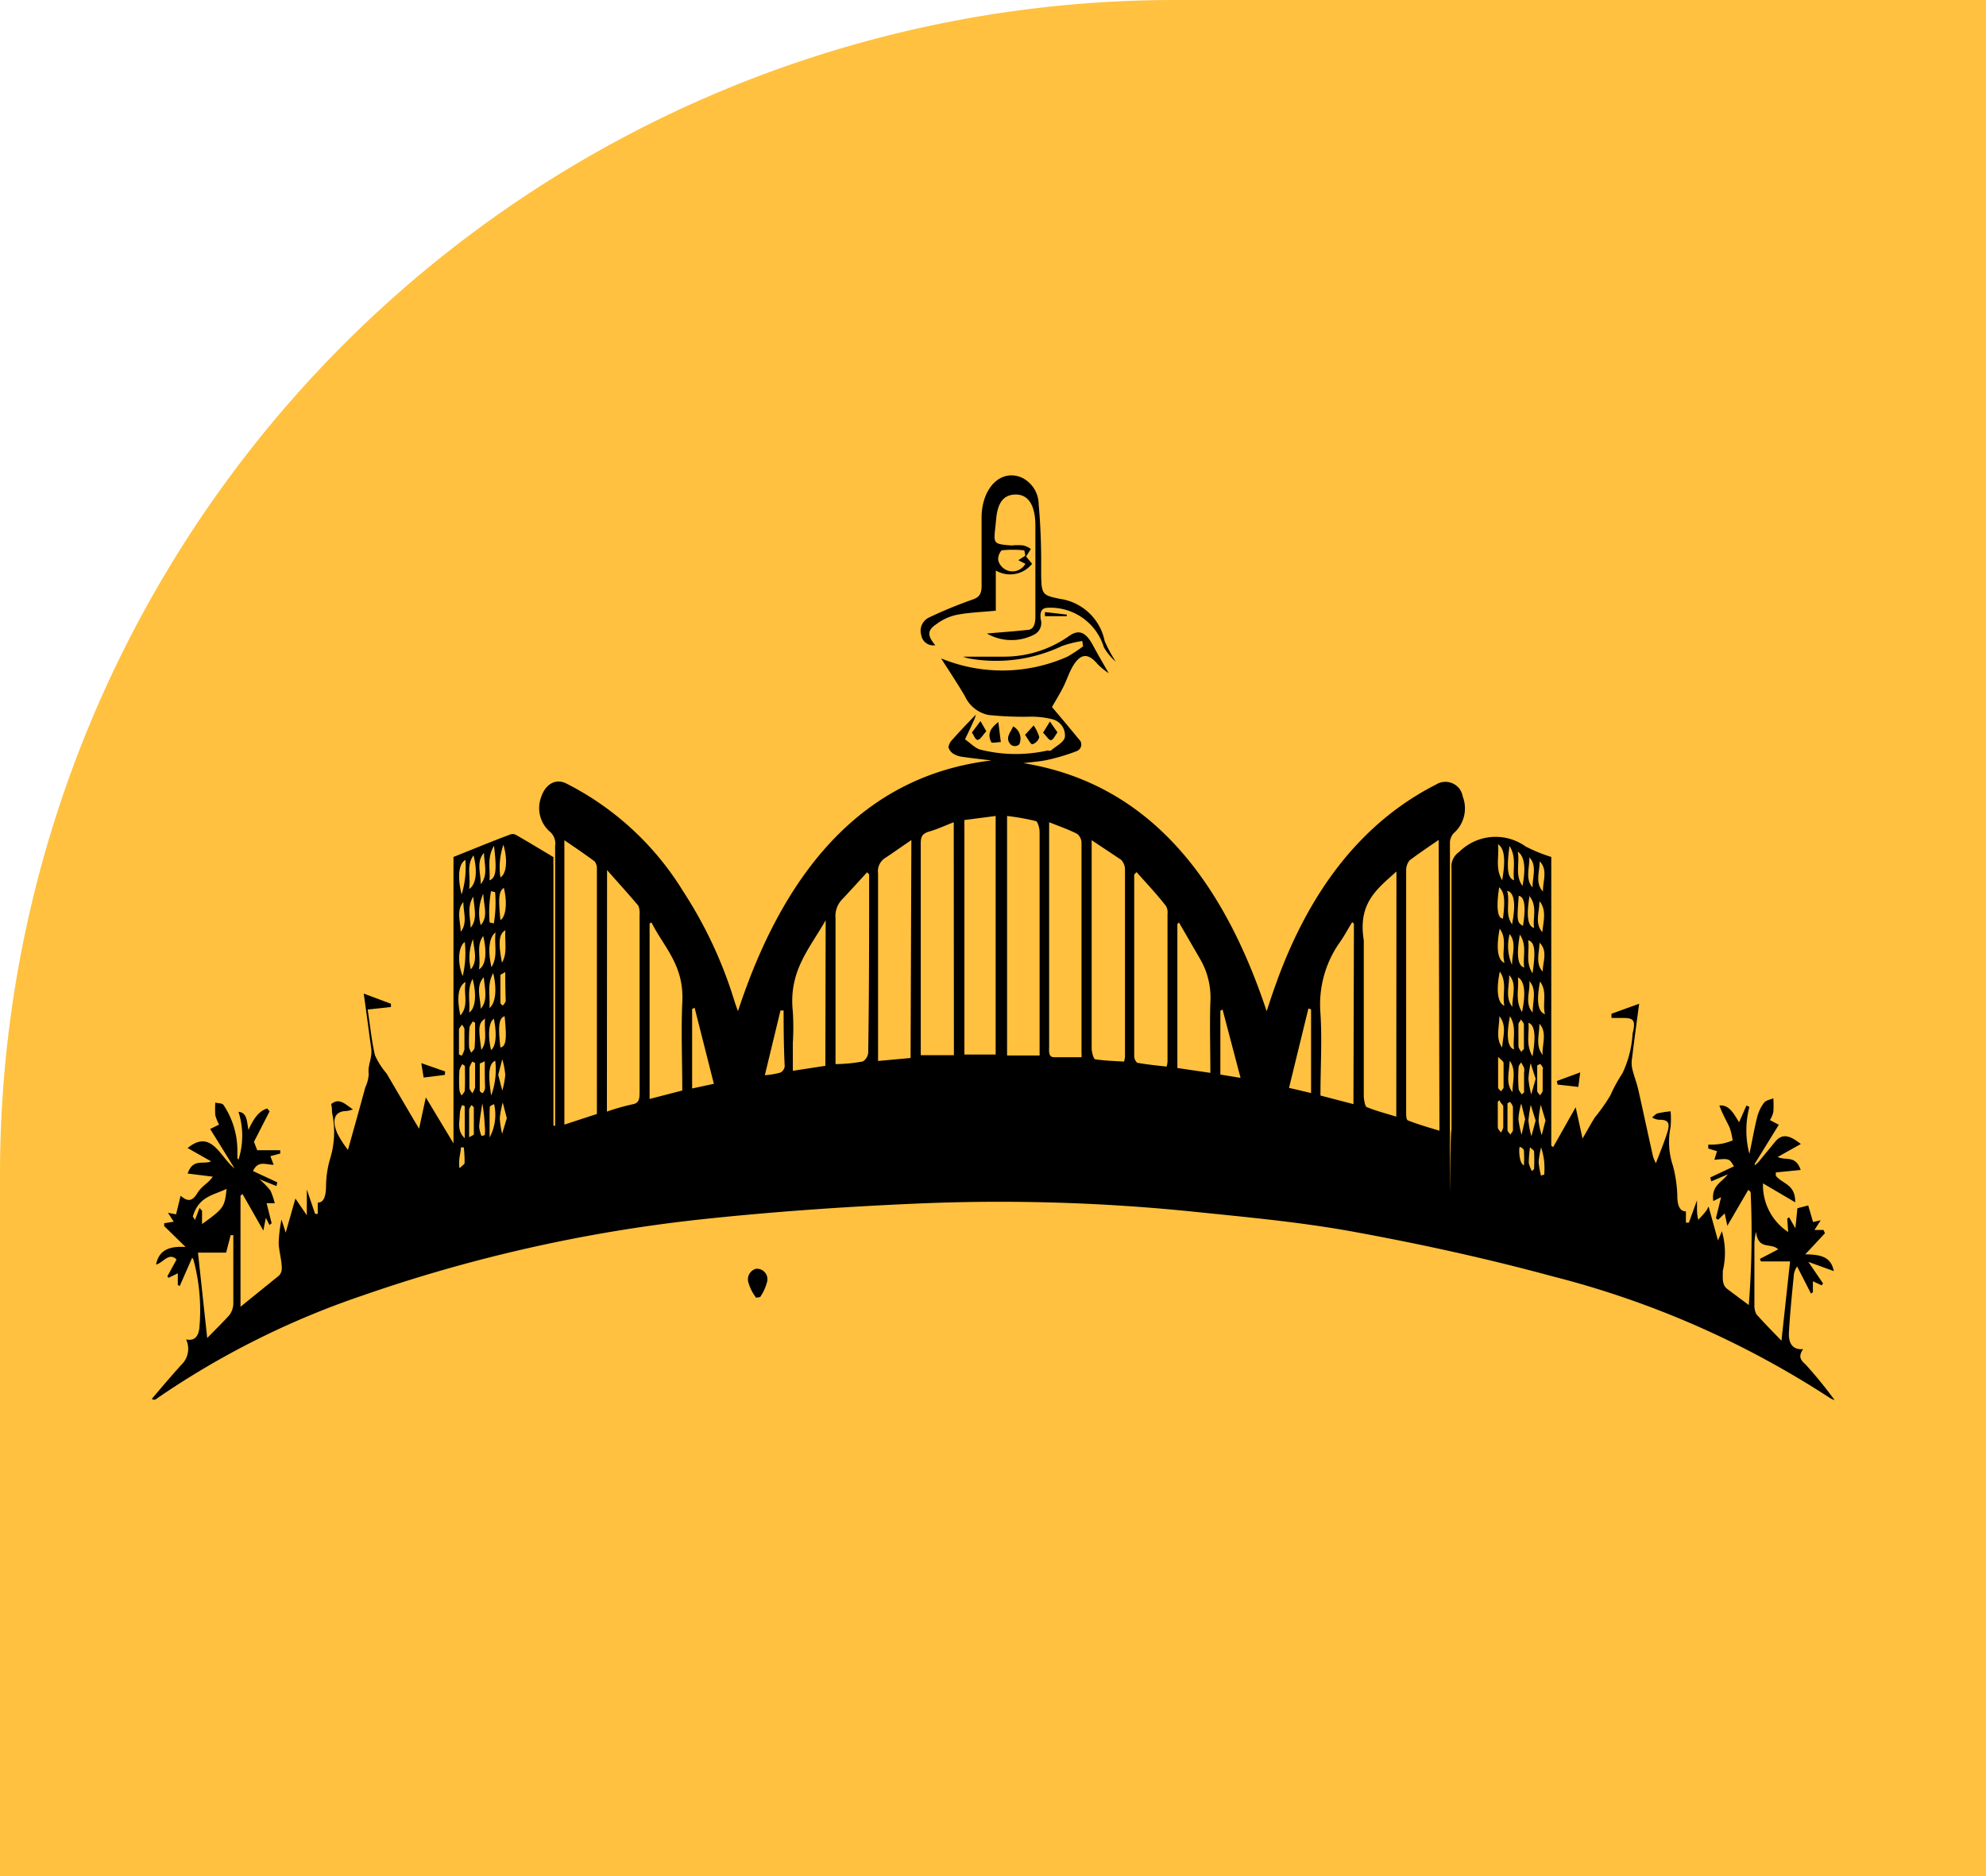 <svg id="Layer_1" data-name="Layer 1" xmlns="http://www.w3.org/2000/svg" viewBox="0 0 127 120"><path d="M75.12,0H127V120H0V75.12A75.12,75.12,0,0,1,75.12,0Z" transform="translate(0 0)" fill="#ffc13f"/><path d="M22.25,73.55c.38-1.36.75-2.67,1.11-4a2.33,2.33,0,0,0,.22-.86c-.08-.58.24-1,.16-1.62-.15-1.08-.29-2.17-.48-3.52L25,64.2v.21l-1.49.16c.16,1,.25,2,.47,2.93a4.86,4.86,0,0,0,.74,1.16l1.82,3.1.26.43.43-2L29,73.13V54.81c1.24-.49,2.45-1,3.67-1.45a.46.46,0,0,1,.36.06c.78.45,1.56.92,2.36,1.4V72h.11V54.11a1,1,0,0,0-.33-.91A2,2,0,0,1,34.6,51c.27-.84.92-1.22,1.59-.9A18.65,18.65,0,0,1,43.68,57,27.64,27.64,0,0,1,47,64.14l.19.54Q52,50,63.39,48.64c-.61-.08-1.22-.14-1.83-.23a1.52,1.52,0,0,1-.58-.19.77.77,0,0,1-.33-.42.87.87,0,0,1,.26-.5c.45-.51.92-1,1.49-1.59a1.7,1.7,0,0,1-.1.32c-.19.42-.39.84-.59,1.26.34.23.67.59,1,.66A9.28,9.28,0,0,0,67,48a.3.3,0,0,0,.21,0c.32-.28.85-.53.89-.88a1.07,1.07,0,0,0-.86-1.13,5.39,5.39,0,0,0-1.39-.15,21.2,21.2,0,0,1-2.64-.11,2.13,2.13,0,0,1-1.51-1.21c-.53-.9-1.1-1.75-1.52-2.41A10.26,10.26,0,0,0,68.26,42a9.6,9.6,0,0,0,1-.66L69.21,41a6.71,6.71,0,0,0-1.32.33,9.84,9.84,0,0,1-6,.77l-.32-.1h2.65a7.18,7.18,0,0,0,4.13-1.31c.65-.47,1.1-.25,1.55.6.29.54.6,1.07,1,1.77a4.84,4.84,0,0,1-.7-.57c-.62-.75-1.12-.72-1.64.2-.22.4-.37.87-.58,1.28s-.46.82-.71,1.25c.56.66,1.14,1.35,1.72,2.06a.45.45,0,0,1,.05.63.49.49,0,0,1-.21.14A13,13,0,0,1,67,48.6c-.5.11-1,.14-1.56.21C72.77,50,77.89,55.29,81,64.68c.19-.59.37-1.13.56-1.66q3.3-9.29,10.27-12.84a1.13,1.13,0,0,1,1.56.36,1.27,1.27,0,0,1,.15.41,2.11,2.11,0,0,1-.6,2.36,1,1,0,0,0-.22.53V72.09c0,9.13,0,0,.1.19V55.56a1.13,1.13,0,0,1,.49-1.07,3.3,3.3,0,0,1,4.25-.35,9.73,9.73,0,0,0,1.64.67V73.28l.12.09,1.44-2.55.44,2c.3-.51.53-.94.78-1.34a11.7,11.7,0,0,0,1-1.42,9.64,9.64,0,0,1,.77-1.41,6.81,6.81,0,0,0,.65-2.54c.21-.83.08-1-.58-1h-.77v-.27l1.77-.64c-.18,1.33-.32,2.39-.45,3.45a1.89,1.89,0,0,0,0,.67c.11.48.29.92.4,1.4.32,1.42.62,2.84.94,4.26a2.65,2.65,0,0,0,.18.42c.28-.73.53-1.33.74-2s-.07-.76-.43-.78a.9.9,0,0,1-.55-.15c.12-.09.23-.23.35-.26a7.55,7.55,0,0,1,.83-.13,5.57,5.57,0,0,1,0,1,4.75,4.75,0,0,0,.15,2.48,8.32,8.32,0,0,1,.28,1.92c0,.59.14,1,.55,1v.72H108l.52-1.43v.51a2.7,2.7,0,0,0,.08.74c.15-.16.3-.32.44-.49s.15-.24.22-.36l.6,2.17.25-.59a4.93,4.93,0,0,1,.06,2.53c0,.53-.06.92.32,1.19l1.34,1a58.13,58.13,0,0,0,.12-7.23l-.15-.14-1.34,2.3-.17-.79-.42.41-.14-.1.33-1.35-.5.25c-.13-1,.52-1.16.93-1.71l-1.06.45-.06-.25,1.51-.71c-.3-.51-.3-.51-1.25-.42l.17-.55-.56-.17v-.25a4,4,0,0,0,.92-.07,3.65,3.65,0,0,0,.64-.2,4.54,4.54,0,0,0-.19-.81c-.22-.47-.47-.9-.66-1.42.64-.07.93.55,1.26,1.07l.47-1.07.19.09a5.87,5.87,0,0,0,0,3c.17-.78.3-1.56.49-2.32a2.53,2.53,0,0,1,.44-.94c.14-.18.39-.2.6-.29a6.46,6.46,0,0,1,0,.88,1.64,1.64,0,0,1-.22.51l.57.3-1.54,2.5v.09a1.31,1.31,0,0,0,.25-.22L113.54,73c.49-.57,1-.31,1.62.17l-1.48.83c.51.26,1.13-.15,1.47.83l-1.59.16v.21c.42.54,1.25.52,1.24,1.7l-2.06-1.21a3.58,3.58,0,0,0,1.61,3.11l-.06-.86.12-.08.4.7.13-1.28.69-.18.31,1.06.49-.11-.4.62h.58l.09.21-1.26,1.35c1.22,0,1.66.29,1.83,1.07l-1.63-.59.94,1.38-.09.12-.56-.26v.7l-.12.09L114.92,81a1.57,1.57,0,0,0-.2.46c-.12,1.24-.25,2.48-.32,3.73-.05.76.26,1.16.91,1.1-.39.54-.07.77.17,1a28.35,28.35,0,0,1,1.84,2.26,1.23,1.23,0,0,1-.31-.14A59,59,0,0,0,99.3,81.64c-4.23-1.15-8.49-2.08-12.76-2.86-3.45-.63-6.93-.94-10.41-1.3A121.82,121.82,0,0,0,58.21,77c-4.49.2-9,.52-13.46,1a97.72,97.72,0,0,0-21.56,4.86A53.45,53.45,0,0,0,10,89.47a.21.21,0,0,1-.29,0c.62-.73,1.24-1.46,1.88-2.17a1.41,1.41,0,0,0,.31-1.63c.46.1.78-.1.85-.74a12.42,12.42,0,0,0-.35-4.25.66.66,0,0,0-.11-.24h0l-.8,1.82-.12-.08v-.74l-.59.29-.08-.09.59-1.08c-.5-.5-.87.23-1.31.32.17-.86.76-1.2,1.89-1.12L10.5,78.42v-.18l.61-.1-.37-.57.52.1.29-1.19c.44.38.73.38,1.06-.15s.65-.58,1-1.07L12,75.06c.35-1,1-.55,1.5-.78L12,73.43c1.53-1.27,2.1.63,3,1.3l-1.56-2.52.57-.28a3,3,0,0,1-.24-.59,5.61,5.61,0,0,1,0-.82c.19.07.45,0,.56.21a5.26,5.26,0,0,1,.85,2.86V74c0,.12,0,.08.07.17a5,5,0,0,0,0-3.06c.57.05.53.64.64,1.16.31-.7.67-1.22,1.2-1.37l.15.18-1,1.95.21.54h1.47v.21l-.63.17.21.55c-.49,0-1-.3-1.32.4l1.55.72-.05.24-1.1-.44a5.36,5.36,0,0,1,.71.72,4.66,4.66,0,0,1,.28.82h-.52l.32,1.28-.14.11L17,77.89l-.16.82-1.33-2.34-.13.1v7.11l2.47-2a.66.66,0,0,0,.17-.44c0-.55-.18-1.09-.2-1.65A9.33,9.33,0,0,1,18,78l.27.84.62-2.18.73,1.07V76.08l.53,1.56h.17v-.72c.39,0,.51-.4.53-1a6.4,6.4,0,0,1,.27-1.84,5.82,5.82,0,0,0,.11-2.93,2,2,0,0,0-.05-.53c.51-.43.89,0,1.39.34a2.79,2.79,0,0,1-.39.1c-.77,0-1,.54-.6,1.45A7.09,7.09,0,0,0,22.25,73.55ZM92,53.72c-.68.47-1.28.87-1.86,1.31a1,1,0,0,0-.22.61V71.15c0,.18,0,.49.13.52.62.24,1.26.43,2,.65ZM38.17,71.25V55.53a.71.71,0,0,0-.15-.44c-.61-.45-1.24-.88-1.93-1.35V71.93ZM67.09,52.59V66.88c0,.34-.07.75.33.74h1.74a1.31,1.31,0,0,0,0-.28V53.88a.77.77,0,0,0-.27-.54C68.37,53.07,67.77,52.86,67.09,52.59Zm-6.1,0c-.55.21-1,.43-1.55.59s-.57.39-.56,1V67.49H61Zm.68-.14v15h2V52.19Zm2.73-.28V67.51h2.08V53.21c0-.24-.12-.66-.23-.69a14.64,14.64,0,0,0-1.85-.33Zm24.9,3.57c-1.22,1.11-2.48,2-2.09,4.4v9.92c0,.26.08.71.19.75.61.25,1.24.41,1.89.61Zm-19.49-2V67.05c0,.24.12.68.22.7.62.1,1.24.11,1.85.15a1.7,1.7,0,0,0,.06-.31v-12a.9.9,0,0,0-.25-.6Zm-31,17.36a13.49,13.49,0,0,1,1.65-.47c.36-.07.44-.27.44-.73V58.5a1.24,1.24,0,0,0-.08-.57c-.62-.74-1.26-1.44-2-2.28ZM58.28,53.73c-.65.44-1.19.83-1.74,1.19a1,1,0,0,0-.39.94v12l2.08-.19Zm14.4,2.05-.15.16V67.58c0,.14.13.39.22.4.62.11,1.24.17,1.85.24a1.55,1.55,0,0,0,.06-.31V58.45a.83.83,0,0,0-.09-.49C74,57.22,73.32,56.5,72.68,55.78Zm-17.1.15-.13-.14c-.55.6-1.09,1.2-1.64,1.78a1.54,1.54,0,0,0-.38,1.16v9.33a10,10,0,0,0,1.75-.17.74.74,0,0,0,.34-.56C55.58,63.53,55.58,59.73,55.58,55.93Zm31,3.15-.11-.1c-.29.47-.57,1-.87,1.4a6.91,6.91,0,0,0-1.16,4.44c.11,1.73,0,3.47,0,5.25l2.11.55ZM41.66,59l-.12.07V70.29l2.09-.54c0-1.94-.08-3.78,0-5.61C43.77,61.74,42.46,60.6,41.66,59ZM77.4,68.62c0-1.6-.05-3.06,0-4.52a4.89,4.89,0,0,0-.66-2.77L75.39,59l-.1.1v9.21ZM52.8,58.86c-1.06,1.86-2.38,3.26-2.1,5.85a16.68,16.68,0,0,1,0,2v1.78l2.08-.32ZM13.25,85.58c.51-.52,1-1,1.43-1.48a1.28,1.28,0,0,0,.24-.7V79h-.17l-.29,1.12h-1.8Zm99.36-4.9-.07-.16,1.17-.61c-.46-.46-1.27.09-1.42-1.13a3.85,3.85,0,0,0-.1.83v3.83a1.28,1.28,0,0,0,.12.61c.52.59,1.07,1.14,1.61,1.7l.55-5.07ZM83.84,69.91V64.56l-.17-.06-1.24,5.08Zm-38.19-.59-1.23-4.86-.16.07v5.09Zm33.68-.38-1.15-4.37-.14.08v4.08ZM50.11,64.63h-.2l-1,4.14a4.87,4.87,0,0,0,1-.17.52.52,0,0,0,.27-.4C50.12,67,50.11,65.8,50.11,64.63ZM12.33,77.81l.14.22.29-.77.16.18v.85c1.4-1,1.45-1.1,1.57-2.25C13.65,76.45,12.71,76.51,12.33,77.81ZM32.27,65c-.36.1-.43.61-.27,2C32.36,66.93,32.42,66.46,32.27,65Zm-1.88,3-.18-.1a1.23,1.23,0,0,0-.19.4v1.27c0,.13.12.24.18.36a1.33,1.33,0,0,0,.18-.38c0-.46,0-1,0-1.49Zm.9-3.52c.42-.32.49-1.24.25-2.24-.43.76-.16,1.5-.25,2.3ZM95.79,54c.1.75-.2,1.52.27,2.3C96.29,55,96.21,54.25,95.79,54Zm-65,18.66L31,72.6a3,3,0,0,0,0-.6,10.59,10.59,0,0,0-.16-1.43c-.07.49-.16,1-.2,1.48a2,2,0,0,0,.15.6ZM32.1,61.57c.37-.61.16-1.34.22-2.07C31.91,59.72,31.85,60.27,32.1,61.57ZM95.9,59.4c-.23,1.22-.14,2,.31,2.19C96,60.87,96.42,60.1,95.9,59.4ZM31.41,70.07a4.79,4.79,0,0,0,.26-2.22C31.27,68,31.19,68.65,31.41,70.07Zm65.31-.22c0-.69.26-1.42-.18-2C96.52,68.55,96.26,69.28,96.72,69.85Zm-64.86-1.1.26,1a4.9,4.9,0,0,0,.19-1,4.9,4.9,0,0,0-.19-1Zm.14-9.9c.36-.22.45-1.13.22-2.06C31.9,57,31.86,57.41,32,58.85Zm63.87-2.1c-.2,1.29-.11,2,.24,2C96.26,57.59,96.21,57.06,95.87,56.75ZM31.4,67.16c.31-.22.39-1,.18-2C31.26,65.36,31.18,66.2,31.4,67.16ZM96.56,65c-.25,1.22-.16,2,.26,2.12C96.72,66.44,97,65.7,96.56,65ZM32.31,62.17c-.16.11-.31.15-.31.21v1.79s.13.16.15.14a.61.61,0,0,0,.19-.29C32.32,63.45,32.31,62.87,32.31,62.17ZM96.2,64.33c-.15-.72.2-1.48-.29-2.19C95.67,63.3,95.76,64.15,96.2,64.33ZM32,56.12c.39-.22.48-1.14.19-2.09A4.49,4.49,0,0,0,32,56.12ZM97.53,71.58l-.25-1a4.29,4.29,0,0,0-.18,1,6.81,6.81,0,0,0,.2,1Zm-1-1.09-.13.08v1.7c0,.1.12.2.18.3.06-.1.17-.19.17-.3V70.85c0-.13-.09-.24-.17-.36Zm0-16.38c-.2,1.44-.12,2.07.29,2.19C96.72,55.61,97,54.85,96.53,54.11ZM30.74,56.55c.49-.57.22-1.31.21-2C30.44,55.11,30.75,55.86,30.74,56.55Zm66.65,2.67c.2-1.21.11-1.87-.27-1.92C97,58.87,97,59,97.39,59.22Zm-65.7.42c-.43.31-.5,1.19-.26,2.22C31.86,61.16,31.59,60.43,31.69,59.64Zm65,2.1c0-.69.3-1.43-.15-2a3,3,0,0,0,.16,2ZM95.88,65c0,.7-.25,1.43.18,2C96.1,66.33,96.38,65.59,95.88,65Zm-.08,2.56v2c0,.09.13.17.21.25,0-.09.14-.17.14-.26V68c0-.12-.15-.2-.35-.4Zm1.25-13.13c.16.76-.2,1.53.31,2.23.22-1.15.14-1.88-.31-2.2ZM98.2,69l-.32-1a6.69,6.69,0,0,0-.14,1,5.67,5.67,0,0,0,.18,1ZM31.31,72.75a3.06,3.06,0,0,0,.29-2.12c-.05,0-.28.11-.28.18C31.3,71.4,31.31,72,31.31,72.75ZM98.8,64.87c-.19-.68.18-1.43-.32-2.09C98.25,64,98.33,64.7,98.8,64.87Zm-1-2.11c.06.66-.32,1.42.21,2,0-.76.28-1.44-.2-2Zm-67.8,2c.41-.26.49-1.15.22-2.15C29.84,63.34,30.08,64.05,30,64.77Zm67.07-2.24c.07.73-.2,1.47.26,2.21.25-1.21.17-1.94-.24-2.21Zm-66.15,0c-.51.57-.19,1.32-.18,2,.47-.53.26-1.26.2-2Zm65.79,1.85c0-.69.3-1.45-.2-2,0,.74-.27,1.48.22,2.05Zm1.93,3c0-.65.29-1.38-.2-1.89,0,.71-.27,1.43.22,2Zm-2.74,3-.12.09v1.64c0,.12.13.23.2.34a1,1,0,0,0,.15-.33V70.76c0-.06-.13-.18-.21-.31Zm-65-13.2a3,3,0,0,0-.16,2c.49-.52.2-1.25.17-1.93Zm-.81,2.18c.47-.57.22-1.29.18-2-.43.64-.18,1.39-.17,2.07Zm67.73-2.11c-.22,1.29-.14,2,.28,2.11-.1-.61.22-1.36-.27-2Zm-.52,10,.15-.14V65.54c0-.12-.13-.24-.2-.35,0,.11-.15.21-.15.32,0,.45,0,.91,0,1.36,0,.21.14.32.21.45Zm-66.52-.09c.42-.55.16-1.29.24-2-.42.29-.45.52-.23,2.07ZM96.7,59.07c.24-1.23.14-2-.32-2.09.2.74-.17,1.5.33,2.16Zm1.75,1.17c0,.65-.29,1.38.2,1.9,0-.58.35-1.31-.19-1.83ZM31.31,59l.27.06a7.88,7.88,0,0,0,.08-2L31.4,57A7.88,7.88,0,0,0,31.31,59Zm-1.55-4c-.43.24-.52,1.08-.24,2.21A5.9,5.9,0,0,0,29.76,55ZM98,56.76c0-.66.3-1.41-.2-1.92C97.81,55.51,97.53,56.24,98,56.76ZM31.59,54.1c-.47.77-.22,1.51-.29,2.21C31.72,56.14,31.78,55.67,31.59,54.1ZM30.38,65.41l-.15-.08c-.07.14-.2.27-.21.42A10.43,10.43,0,0,0,30,67a1.22,1.22,0,0,0,.14.33c.08-.11.21-.22.21-.33C30.39,66.49,30.38,66,30.38,65.41Zm-.65,2.77-.16-.12a1.18,1.18,0,0,0-.19.39,9.11,9.11,0,0,0,0,1.28,1,1,0,0,0,.14.34c.07-.11.2-.22.2-.33C29.75,69.22,29.73,68.7,29.73,68.18Zm0-5.35c-.45.29-.52,1.06-.29,2.12.56-.64.19-1.36.33-2.12Zm68.71-5.15c0,.67-.31,1.39.19,1.94.05-.62.29-1.36-.15-1.94Zm0,10.39-.14.08v1.62c0,.1.12.19.18.29.06-.1.16-.19.17-.3V68.42c.07-.13-.06-.24-.13-.35Zm-69-8.45c.48-.55.19-1.28.19-1.93C29.16,58.24,29.46,59,29.46,59.62ZM30.11,62c.46-.55.2-1.26.14-1.94A3.14,3.14,0,0,0,30.11,62Zm2.3,9.52-.26-1a5.69,5.69,0,0,0-.19,1,5.62,5.62,0,0,0,.15,1ZM31,67.88c-.17.09-.32.12-.32.17v1.71c0,.06.17.18.19.15a.59.59,0,0,0,.15-.33C31,69.06,31,68.53,31,67.88Zm-1.66-.45.18.1a1.5,1.5,0,0,0,.18-.41V65.84c0-.11-.1-.21-.15-.31-.07.11-.2.22-.2.34,0,.52,0,1,0,1.56ZM98,67.56c.23-1.33.15-2-.26-2.14C97.81,66.09,97.55,66.8,98,67.56ZM97.31,70l.15-.13V68.59a.71.71,0,0,0,0-.29,3.9,3.9,0,0,0-.19-.35c-.06.1-.16.21-.16.32a10.14,10.14,0,0,0,0,1.35C97.11,69.75,97.24,69.87,97.31,70ZM29.72,60.25c-.41.29-.49,1.32-.13,2.18A6.39,6.39,0,0,0,29.72,60.25Zm0,10.5-.17-.07a1.71,1.71,0,0,0-.15.62c0,.46-.2,1,.32,1.5ZM98.46,55.09c0,.66-.31,1.39.21,1.93C98.65,56.37,99,55.64,98.46,55.09ZM98,62.25c.22-1.45.14-2-.28-2.11C97.83,60.79,97.53,61.53,98,62.25ZM30,72.74c.19-.11.3-.15.3-.19V70.83s-.13-.16-.15-.14A.6.6,0,0,0,30,71Zm68.2-1.07-.31-1a8.31,8.31,0,0,0-.15,1,5.16,5.16,0,0,0,.19,1ZM30,56.86c.46-.29.54-1.16.28-2.15C29.8,55.36,30.12,56.09,30,56.86ZM98.83,71.67l-.3-1a5.6,5.6,0,0,0-.14,1,4.17,4.17,0,0,0,.2.93ZM97.19,59.78c-.22,1.29-.14,2,.28,2.1C97.36,61.21,97.67,60.47,97.19,59.78ZM30.63,62c.44-.25.52-1.1.27-2.13C30.44,60.47,30.76,61.19,30.63,62Zm67.9,13.19.22-.06a5.34,5.34,0,0,0,0-.8,4.38,4.38,0,0,0-.2-.94,6,6,0,0,0-.16.93,5.62,5.62,0,0,0,.14.82Zm-.59-.28.16-.13a10.46,10.46,0,0,0,0-1.12c0-.1-.17-.18-.26-.28a8.42,8.42,0,0,0-.08,1,2,2,0,0,0,.18.48Zm-68.54-.2c.16-.16.3-.24.31-.32a8.37,8.37,0,0,0-.05-1h-.19c0,.26-.08.52-.1.78a4,4,0,0,0,0,.49Zm68.05-.12a8.34,8.34,0,0,0,0-1c0-.1-.22-.26-.27-.22s-.07,1,.27,1.17Z" transform="translate(0 0)"/><path d="M65.57,35.54l.43.52a1.8,1.8,0,0,1-2.32.43v2.57c-.89.09-1.71.11-2.53.27a3.36,3.36,0,0,0-1.27.59c-.59.4-.59.73-.07,1.35a.78.78,0,0,1-.9-.66.07.07,0,0,1,0,0,.94.94,0,0,1,.49-1.11,28.21,28.21,0,0,1,2.79-1.15c.42-.15.6-.33.58-1V33c.06-1.87,1.27-3,2.55-2.46a1.91,1.91,0,0,1,1.1,1.7c.12,1.35.17,2.71.16,4.06,0,1.74,0,1.75,1.18,2A3.41,3.41,0,0,1,70.64,41a9.31,9.31,0,0,0,.71,1.32,3.56,3.56,0,0,1-.76-.92,3.57,3.57,0,0,0-3.51-2.53c-.4,0-.6.14-.53.73a.83.83,0,0,1-.44,1,3.16,3.16,0,0,1-3-.08c.77-.07,1.68-.13,2.58-.23.36,0,.53-.3.52-.9V33.63c0-1.33-.46-2-1.25-2s-1.17.53-1.26,1.59c-.14,1.57-.34,1.56,1,1.67a3.22,3.22,0,0,1,.76,0,1.62,1.62,0,0,1,.46.22c-.11.19-.23.37-.35.55a2.32,2.32,0,0,0-.07-.46,7,7,0,0,0-1.45,0,.87.87,0,0,0-.22.61.94.94,0,0,0,1.74.25l-.45-.23Z" transform="translate(0 0)"/><path d="M48.35,83a2.94,2.94,0,0,1-.5-1,.7.7,0,0,1,.5-.85l.09,0a.67.67,0,0,1,.62.81,3.11,3.11,0,0,1-.45,1Z" transform="translate(0 0)"/><path d="M99.56,69.14l1.49-.55-.12.93-1.33-.15Z" transform="translate(0 0)"/><path d="M28.45,68.75l-1.36.17L26.94,68l1.52.53Z" transform="translate(0 0)"/><path d="M63.84,46.18,64,47.46c-.21,0-.56.1-.62,0C63.12,46.91,63.36,46.56,63.84,46.18Z" transform="translate(0 0)"/><path d="M63.07,46.77c-.22.24-.36.51-.53.55s-.26-.3-.39-.47l.55-.73Z" transform="translate(0 0)"/><path d="M65.55,47l.55-.6a2.6,2.6,0,0,1,.36.75.67.67,0,0,1-.43.45C65.91,47.63,65.77,47.31,65.55,47Z" transform="translate(0 0)"/><path d="M66.7,46.86l.44-.71.48.69c-.13.18-.26.47-.4.5S66.93,47.09,66.7,46.86Z" transform="translate(0 0)"/><path d="M64.79,46.46a.89.89,0,0,1,.39,1.15.41.41,0,0,1-.56,0C64.26,47.19,64.61,46.87,64.79,46.46Z" transform="translate(0 0)"/><path d="M66.82,39.15l1.4.16v.1h-1.4Z" transform="translate(0 0)"/></svg>